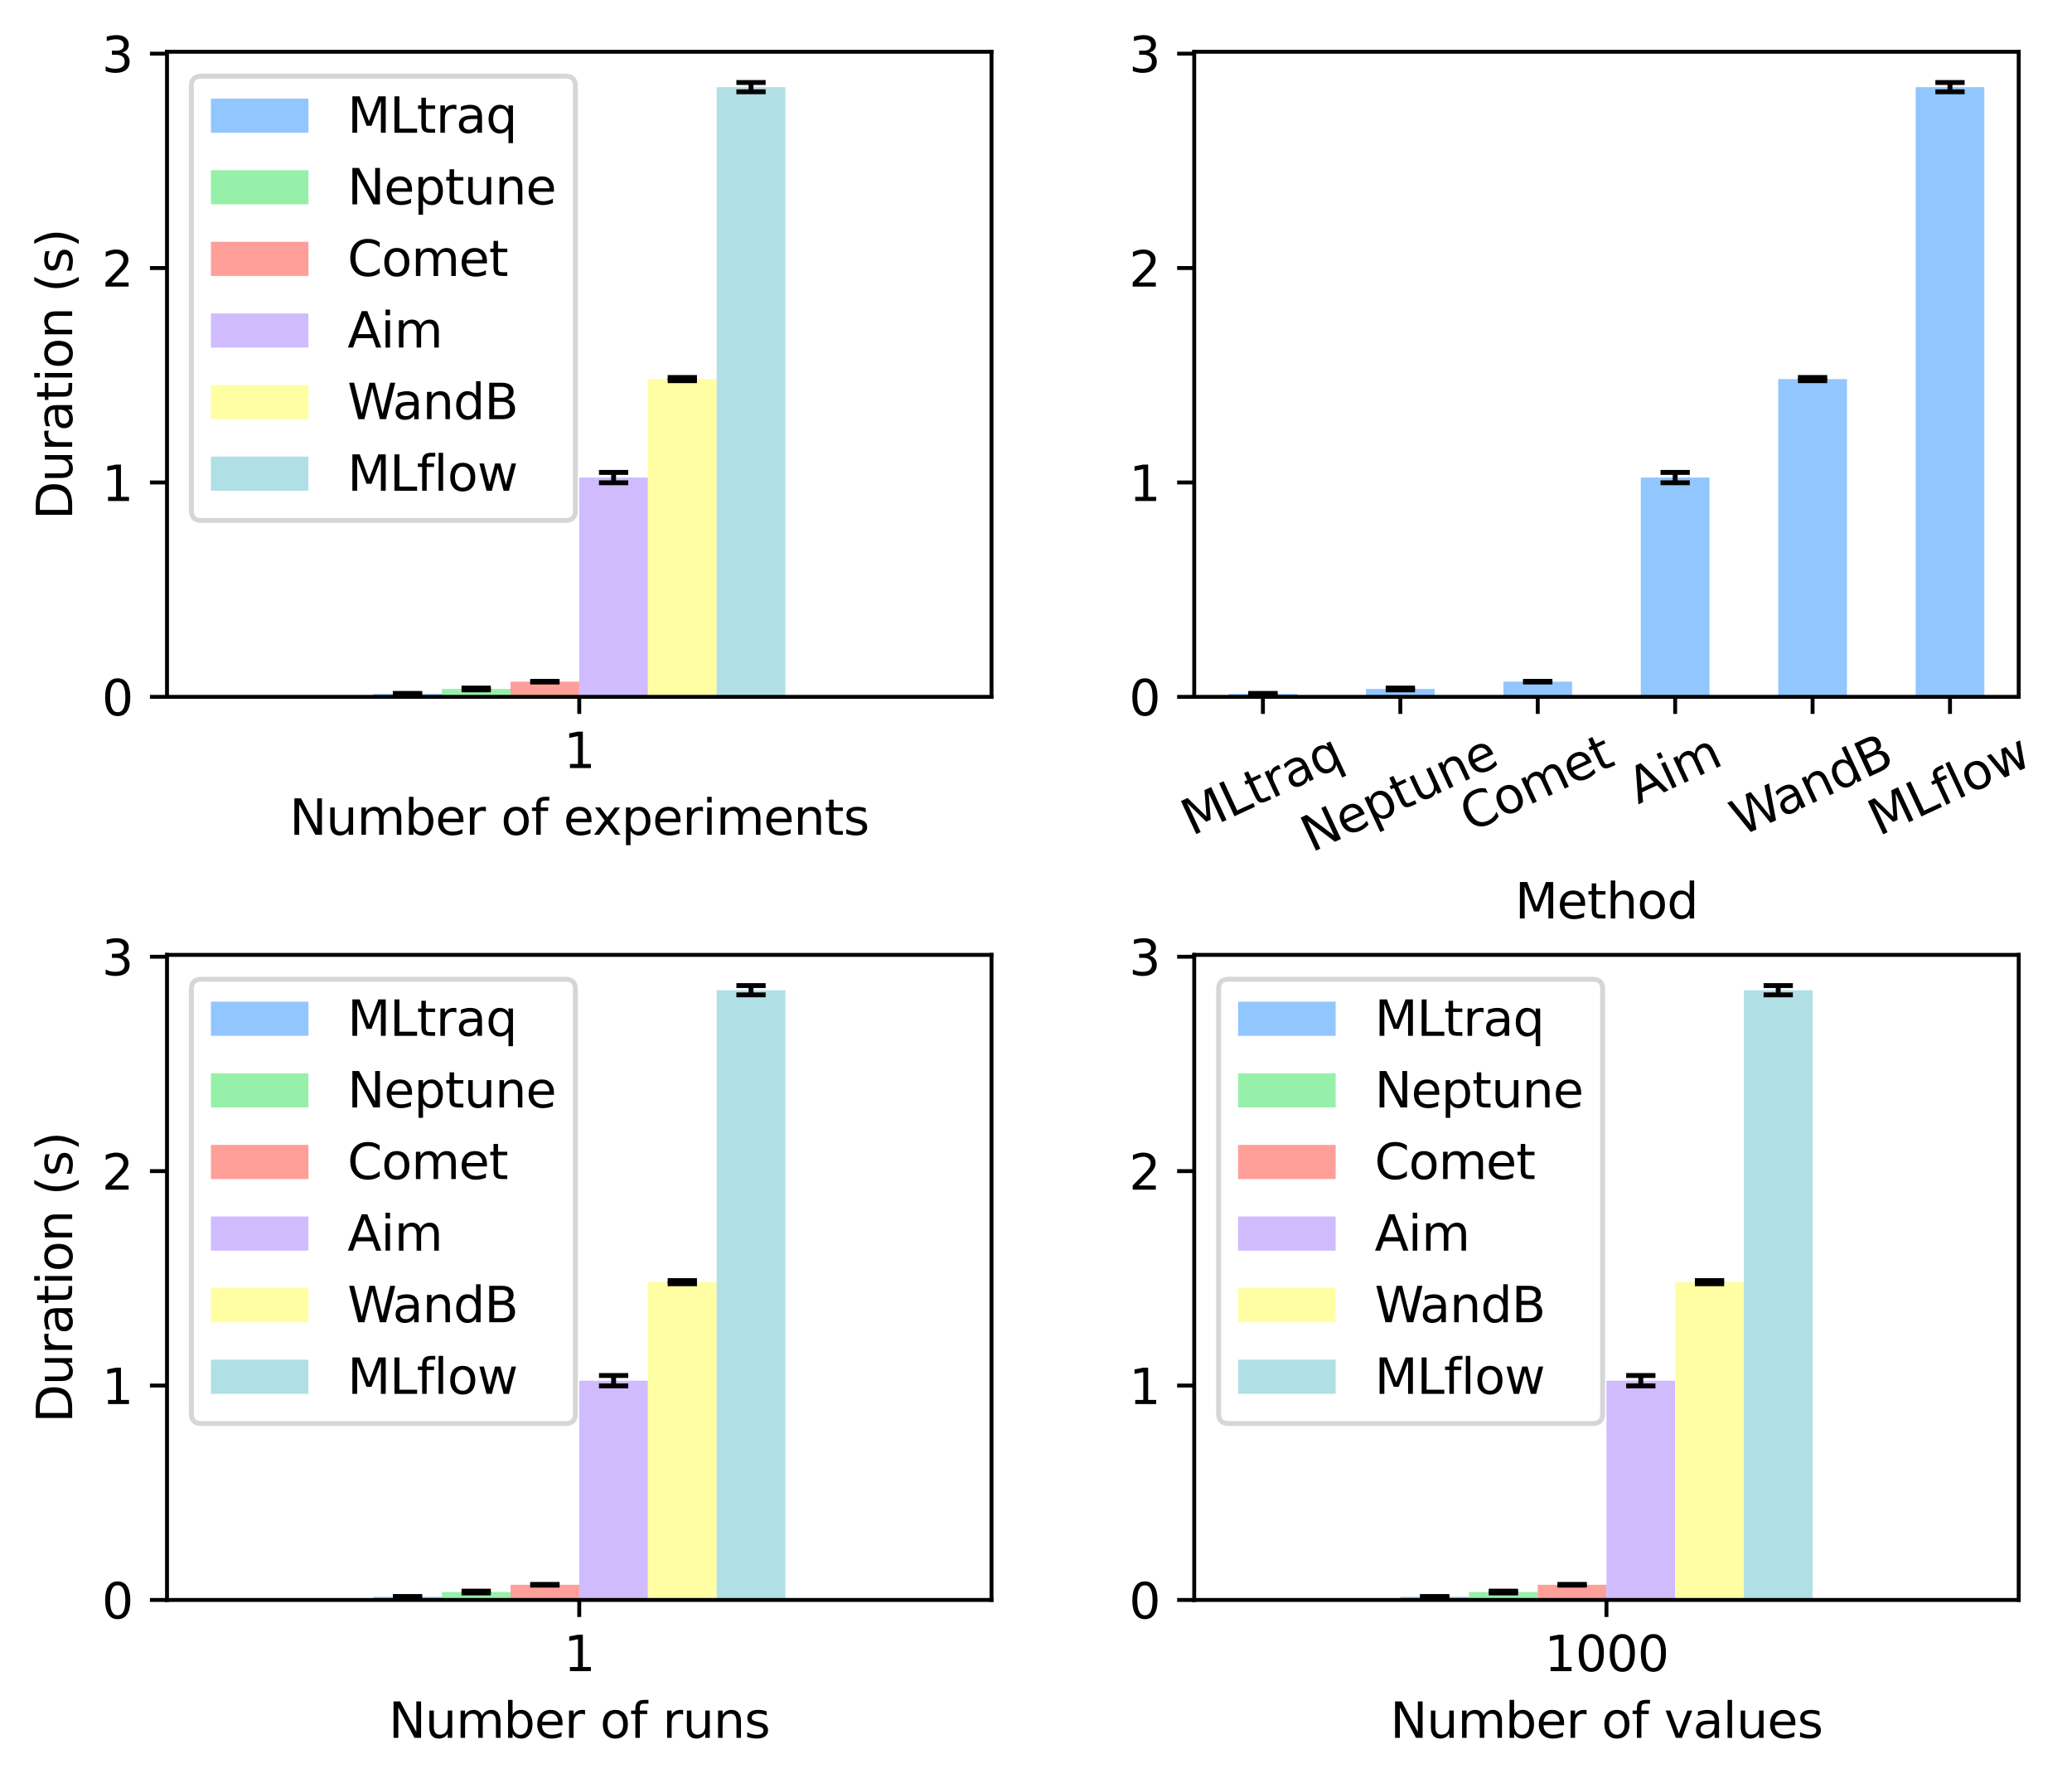 <?xml version="1.0" encoding="utf-8" standalone="no"?>
<!DOCTYPE svg PUBLIC "-//W3C//DTD SVG 1.1//EN"
  "http://www.w3.org/Graphics/SVG/1.1/DTD/svg11.dtd">
<svg xmlns:xlink="http://www.w3.org/1999/xlink" width="424.807pt" height="365.532pt" viewBox="0 0 424.807 365.532" xmlns="http://www.w3.org/2000/svg" version="1.1">
 <defs>
  <style type="text/css">*{stroke-linejoin: round; stroke-linecap: butt}</style>
 </defs>
 <g id="figure_1">
  <g id="patch_1">
   <path d="M 0 365.532 
L 424.807 365.532 
L 424.807 0 
L 0 0 
z
" style="fill: #ffffff"/>
  </g>
  <g id="axes_1">
   <g id="patch_2">
    <path d="M 34.241 142.849 
L 203.281 142.849 
L 203.281 10.616 
L 34.241 10.616 
z
" style="fill: #ffffff"/>
   </g>
   <g id="patch_3">
    <path d="M 76.501 142.849 
L 90.587 142.849 
L 90.587 142.221 
L 76.501 142.221 
z
" clip-path="url(#pbe4d897e23)" style="fill: #92c6ff"/>
   </g>
   <g id="patch_4">
    <path d="M 90.587 142.849 
L 104.674 142.849 
L 104.674 141.232 
L 90.587 141.232 
z
" clip-path="url(#pbe4d897e23)" style="fill: #97f0aa"/>
   </g>
   <g id="patch_5">
    <path d="M 104.674 142.849 
L 118.761 142.849 
L 118.761 139.738 
L 104.674 139.738 
z
" clip-path="url(#pbe4d897e23)" style="fill: #ff9f9a"/>
   </g>
   <g id="patch_6">
    <path d="M 118.761 142.849 
L 132.847 142.849 
L 132.847 97.903 
L 118.761 97.903 
z
" clip-path="url(#pbe4d897e23)" style="fill: #d0bbff"/>
   </g>
   <g id="patch_7">
    <path d="M 132.847 142.849 
L 146.934 142.849 
L 146.934 77.708 
L 132.847 77.708 
z
" clip-path="url(#pbe4d897e23)" style="fill: #fffea3"/>
   </g>
   <g id="patch_8">
    <path d="M 146.934 142.849 
L 161.021 142.849 
L 161.021 17.862 
L 146.934 17.862 
z
" clip-path="url(#pbe4d897e23)" style="fill: #b0e0e6"/>
   </g>
   <g id="matplotlib.axis_1">
    <g id="xtick_1">
     <g id="line2d_1">
      <defs>
       <path id="meecb984142" d="M 0 0 
L 0 3.5 
" style="stroke: #000000; stroke-width: 0.8"/>
      </defs>
      <g>
       <use xlink:href="#meecb984142" x="118.761" y="142.849" style="stroke: #000000; stroke-width: 0.8"/>
      </g>
     </g>
     <g id="text_1">
      <!-- 1 -->
      <g transform="translate(115.579 157.447) scale(0.1 -0.1)">
       <defs>
        <path id="DejaVuSans-31" d="M 794 531 
L 1825 531 
L 1825 4091 
L 703 3866 
L 703 4441 
L 1819 4666 
L 2450 4666 
L 2450 531 
L 3481 531 
L 3481 0 
L 794 0 
L 794 531 
z
" transform="scale(0.016)"/>
       </defs>
       <use xlink:href="#DejaVuSans-31"/>
      </g>
     </g>
    </g>
    <g id="text_2">
     <!-- Number of experiments -->
     <g transform="translate(59.353 171.125) scale(0.1 -0.1)">
      <defs>
       <path id="DejaVuSans-4e" d="M 628 4666 
L 1478 4666 
L 3547 763 
L 3547 4666 
L 4159 4666 
L 4159 0 
L 3309 0 
L 1241 3903 
L 1241 0 
L 628 0 
L 628 4666 
z
" transform="scale(0.016)"/>
       <path id="DejaVuSans-75" d="M 544 1381 
L 544 3500 
L 1119 3500 
L 1119 1403 
Q 1119 906 1312 657 
Q 1506 409 1894 409 
Q 2359 409 2629 706 
Q 2900 1003 2900 1516 
L 2900 3500 
L 3475 3500 
L 3475 0 
L 2900 0 
L 2900 538 
Q 2691 219 2414 64 
Q 2138 -91 1772 -91 
Q 1169 -91 856 284 
Q 544 659 544 1381 
z
M 1991 3584 
L 1991 3584 
z
" transform="scale(0.016)"/>
       <path id="DejaVuSans-6d" d="M 3328 2828 
Q 3544 3216 3844 3400 
Q 4144 3584 4550 3584 
Q 5097 3584 5394 3201 
Q 5691 2819 5691 2113 
L 5691 0 
L 5113 0 
L 5113 2094 
Q 5113 2597 4934 2840 
Q 4756 3084 4391 3084 
Q 3944 3084 3684 2787 
Q 3425 2491 3425 1978 
L 3425 0 
L 2847 0 
L 2847 2094 
Q 2847 2600 2669 2842 
Q 2491 3084 2119 3084 
Q 1678 3084 1418 2786 
Q 1159 2488 1159 1978 
L 1159 0 
L 581 0 
L 581 3500 
L 1159 3500 
L 1159 2956 
Q 1356 3278 1631 3431 
Q 1906 3584 2284 3584 
Q 2666 3584 2933 3390 
Q 3200 3197 3328 2828 
z
" transform="scale(0.016)"/>
       <path id="DejaVuSans-62" d="M 3116 1747 
Q 3116 2381 2855 2742 
Q 2594 3103 2138 3103 
Q 1681 3103 1420 2742 
Q 1159 2381 1159 1747 
Q 1159 1113 1420 752 
Q 1681 391 2138 391 
Q 2594 391 2855 752 
Q 3116 1113 3116 1747 
z
M 1159 2969 
Q 1341 3281 1617 3432 
Q 1894 3584 2278 3584 
Q 2916 3584 3314 3078 
Q 3713 2572 3713 1747 
Q 3713 922 3314 415 
Q 2916 -91 2278 -91 
Q 1894 -91 1617 61 
Q 1341 213 1159 525 
L 1159 0 
L 581 0 
L 581 4863 
L 1159 4863 
L 1159 2969 
z
" transform="scale(0.016)"/>
       <path id="DejaVuSans-65" d="M 3597 1894 
L 3597 1613 
L 953 1613 
Q 991 1019 1311 708 
Q 1631 397 2203 397 
Q 2534 397 2845 478 
Q 3156 559 3463 722 
L 3463 178 
Q 3153 47 2828 -22 
Q 2503 -91 2169 -91 
Q 1331 -91 842 396 
Q 353 884 353 1716 
Q 353 2575 817 3079 
Q 1281 3584 2069 3584 
Q 2775 3584 3186 3129 
Q 3597 2675 3597 1894 
z
M 3022 2063 
Q 3016 2534 2758 2815 
Q 2500 3097 2075 3097 
Q 1594 3097 1305 2825 
Q 1016 2553 972 2059 
L 3022 2063 
z
" transform="scale(0.016)"/>
       <path id="DejaVuSans-72" d="M 2631 2963 
Q 2534 3019 2420 3045 
Q 2306 3072 2169 3072 
Q 1681 3072 1420 2755 
Q 1159 2438 1159 1844 
L 1159 0 
L 581 0 
L 581 3500 
L 1159 3500 
L 1159 2956 
Q 1341 3275 1631 3429 
Q 1922 3584 2338 3584 
Q 2397 3584 2469 3576 
Q 2541 3569 2628 3553 
L 2631 2963 
z
" transform="scale(0.016)"/>
       <path id="DejaVuSans-20" transform="scale(0.016)"/>
       <path id="DejaVuSans-6f" d="M 1959 3097 
Q 1497 3097 1228 2736 
Q 959 2375 959 1747 
Q 959 1119 1226 758 
Q 1494 397 1959 397 
Q 2419 397 2687 759 
Q 2956 1122 2956 1747 
Q 2956 2369 2687 2733 
Q 2419 3097 1959 3097 
z
M 1959 3584 
Q 2709 3584 3137 3096 
Q 3566 2609 3566 1747 
Q 3566 888 3137 398 
Q 2709 -91 1959 -91 
Q 1206 -91 779 398 
Q 353 888 353 1747 
Q 353 2609 779 3096 
Q 1206 3584 1959 3584 
z
" transform="scale(0.016)"/>
       <path id="DejaVuSans-66" d="M 2375 4863 
L 2375 4384 
L 1825 4384 
Q 1516 4384 1395 4259 
Q 1275 4134 1275 3809 
L 1275 3500 
L 2222 3500 
L 2222 3053 
L 1275 3053 
L 1275 0 
L 697 0 
L 697 3053 
L 147 3053 
L 147 3500 
L 697 3500 
L 697 3744 
Q 697 4328 969 4595 
Q 1241 4863 1831 4863 
L 2375 4863 
z
" transform="scale(0.016)"/>
       <path id="DejaVuSans-78" d="M 3513 3500 
L 2247 1797 
L 3578 0 
L 2900 0 
L 1881 1375 
L 863 0 
L 184 0 
L 1544 1831 
L 300 3500 
L 978 3500 
L 1906 2253 
L 2834 3500 
L 3513 3500 
z
" transform="scale(0.016)"/>
       <path id="DejaVuSans-70" d="M 1159 525 
L 1159 -1331 
L 581 -1331 
L 581 3500 
L 1159 3500 
L 1159 2969 
Q 1341 3281 1617 3432 
Q 1894 3584 2278 3584 
Q 2916 3584 3314 3078 
Q 3713 2572 3713 1747 
Q 3713 922 3314 415 
Q 2916 -91 2278 -91 
Q 1894 -91 1617 61 
Q 1341 213 1159 525 
z
M 3116 1747 
Q 3116 2381 2855 2742 
Q 2594 3103 2138 3103 
Q 1681 3103 1420 2742 
Q 1159 2381 1159 1747 
Q 1159 1113 1420 752 
Q 1681 391 2138 391 
Q 2594 391 2855 752 
Q 3116 1113 3116 1747 
z
" transform="scale(0.016)"/>
       <path id="DejaVuSans-69" d="M 603 3500 
L 1178 3500 
L 1178 0 
L 603 0 
L 603 3500 
z
M 603 4863 
L 1178 4863 
L 1178 4134 
L 603 4134 
L 603 4863 
z
" transform="scale(0.016)"/>
       <path id="DejaVuSans-6e" d="M 3513 2113 
L 3513 0 
L 2938 0 
L 2938 2094 
Q 2938 2591 2744 2837 
Q 2550 3084 2163 3084 
Q 1697 3084 1428 2787 
Q 1159 2491 1159 1978 
L 1159 0 
L 581 0 
L 581 3500 
L 1159 3500 
L 1159 2956 
Q 1366 3272 1645 3428 
Q 1925 3584 2291 3584 
Q 2894 3584 3203 3211 
Q 3513 2838 3513 2113 
z
" transform="scale(0.016)"/>
       <path id="DejaVuSans-74" d="M 1172 4494 
L 1172 3500 
L 2356 3500 
L 2356 3053 
L 1172 3053 
L 1172 1153 
Q 1172 725 1289 603 
Q 1406 481 1766 481 
L 2356 481 
L 2356 0 
L 1766 0 
Q 1100 0 847 248 
Q 594 497 594 1153 
L 594 3053 
L 172 3053 
L 172 3500 
L 594 3500 
L 594 4494 
L 1172 4494 
z
" transform="scale(0.016)"/>
       <path id="DejaVuSans-73" d="M 2834 3397 
L 2834 2853 
Q 2591 2978 2328 3040 
Q 2066 3103 1784 3103 
Q 1356 3103 1142 2972 
Q 928 2841 928 2578 
Q 928 2378 1081 2264 
Q 1234 2150 1697 2047 
L 1894 2003 
Q 2506 1872 2764 1633 
Q 3022 1394 3022 966 
Q 3022 478 2636 193 
Q 2250 -91 1575 -91 
Q 1294 -91 989 -36 
Q 684 19 347 128 
L 347 722 
Q 666 556 975 473 
Q 1284 391 1588 391 
Q 1994 391 2212 530 
Q 2431 669 2431 922 
Q 2431 1156 2273 1281 
Q 2116 1406 1581 1522 
L 1381 1569 
Q 847 1681 609 1914 
Q 372 2147 372 2553 
Q 372 3047 722 3315 
Q 1072 3584 1716 3584 
Q 2034 3584 2315 3537 
Q 2597 3491 2834 3397 
z
" transform="scale(0.016)"/>
      </defs>
      <use xlink:href="#DejaVuSans-4e"/>
      <use xlink:href="#DejaVuSans-75" x="74.805"/>
      <use xlink:href="#DejaVuSans-6d" x="138.184"/>
      <use xlink:href="#DejaVuSans-62" x="235.596"/>
      <use xlink:href="#DejaVuSans-65" x="299.072"/>
      <use xlink:href="#DejaVuSans-72" x="360.596"/>
      <use xlink:href="#DejaVuSans-20" x="401.709"/>
      <use xlink:href="#DejaVuSans-6f" x="433.496"/>
      <use xlink:href="#DejaVuSans-66" x="494.678"/>
      <use xlink:href="#DejaVuSans-20" x="529.883"/>
      <use xlink:href="#DejaVuSans-65" x="561.67"/>
      <use xlink:href="#DejaVuSans-78" x="621.443"/>
      <use xlink:href="#DejaVuSans-70" x="680.623"/>
      <use xlink:href="#DejaVuSans-65" x="744.1"/>
      <use xlink:href="#DejaVuSans-72" x="805.623"/>
      <use xlink:href="#DejaVuSans-69" x="846.736"/>
      <use xlink:href="#DejaVuSans-6d" x="874.52"/>
      <use xlink:href="#DejaVuSans-65" x="971.932"/>
      <use xlink:href="#DejaVuSans-6e" x="1033.455"/>
      <use xlink:href="#DejaVuSans-74" x="1096.834"/>
      <use xlink:href="#DejaVuSans-73" x="1136.043"/>
     </g>
    </g>
   </g>
   <g id="matplotlib.axis_2">
    <g id="ytick_1">
     <g id="line2d_2">
      <defs>
       <path id="mdfefdf0549" d="M 0 0 
L -3.5 0 
" style="stroke: #000000; stroke-width: 0.8"/>
      </defs>
      <g>
       <use xlink:href="#mdfefdf0549" x="34.241" y="142.849" style="stroke: #000000; stroke-width: 0.8"/>
      </g>
     </g>
     <g id="text_3">
      <!-- 0 -->
      <g transform="translate(20.878 146.648) scale(0.1 -0.1)">
       <defs>
        <path id="DejaVuSans-30" d="M 2034 4250 
Q 1547 4250 1301 3770 
Q 1056 3291 1056 2328 
Q 1056 1369 1301 889 
Q 1547 409 2034 409 
Q 2525 409 2770 889 
Q 3016 1369 3016 2328 
Q 3016 3291 2770 3770 
Q 2525 4250 2034 4250 
z
M 2034 4750 
Q 2819 4750 3233 4129 
Q 3647 3509 3647 2328 
Q 3647 1150 3233 529 
Q 2819 -91 2034 -91 
Q 1250 -91 836 529 
Q 422 1150 422 2328 
Q 422 3509 836 4129 
Q 1250 4750 2034 4750 
z
" transform="scale(0.016)"/>
       </defs>
       <use xlink:href="#DejaVuSans-30"/>
      </g>
     </g>
    </g>
    <g id="ytick_2">
     <g id="line2d_3">
      <g>
       <use xlink:href="#mdfefdf0549" x="34.241" y="98.899" style="stroke: #000000; stroke-width: 0.8"/>
      </g>
     </g>
     <g id="text_4">
      <!-- 1 -->
      <g transform="translate(20.878 102.698) scale(0.1 -0.1)">
       <use xlink:href="#DejaVuSans-31"/>
      </g>
     </g>
    </g>
    <g id="ytick_3">
     <g id="line2d_4">
      <g>
       <use xlink:href="#mdfefdf0549" x="34.241" y="54.949" style="stroke: #000000; stroke-width: 0.8"/>
      </g>
     </g>
     <g id="text_5">
      <!-- 2 -->
      <g transform="translate(20.878 58.748) scale(0.1 -0.1)">
       <defs>
        <path id="DejaVuSans-32" d="M 1228 531 
L 3431 531 
L 3431 0 
L 469 0 
L 469 531 
Q 828 903 1448 1529 
Q 2069 2156 2228 2338 
Q 2531 2678 2651 2914 
Q 2772 3150 2772 3378 
Q 2772 3750 2511 3984 
Q 2250 4219 1831 4219 
Q 1534 4219 1204 4116 
Q 875 4013 500 3803 
L 500 4441 
Q 881 4594 1212 4672 
Q 1544 4750 1819 4750 
Q 2544 4750 2975 4387 
Q 3406 4025 3406 3419 
Q 3406 3131 3298 2873 
Q 3191 2616 2906 2266 
Q 2828 2175 2409 1742 
Q 1991 1309 1228 531 
z
" transform="scale(0.016)"/>
       </defs>
       <use xlink:href="#DejaVuSans-32"/>
      </g>
     </g>
    </g>
    <g id="ytick_4">
     <g id="line2d_5">
      <g>
       <use xlink:href="#mdfefdf0549" x="34.241" y="10.999" style="stroke: #000000; stroke-width: 0.8"/>
      </g>
     </g>
     <g id="text_6">
      <!-- 3 -->
      <g transform="translate(20.878 14.798) scale(0.1 -0.1)">
       <defs>
        <path id="DejaVuSans-33" d="M 2597 2516 
Q 3050 2419 3304 2112 
Q 3559 1806 3559 1356 
Q 3559 666 3084 287 
Q 2609 -91 1734 -91 
Q 1441 -91 1130 -33 
Q 819 25 488 141 
L 488 750 
Q 750 597 1062 519 
Q 1375 441 1716 441 
Q 2309 441 2620 675 
Q 2931 909 2931 1356 
Q 2931 1769 2642 2001 
Q 2353 2234 1838 2234 
L 1294 2234 
L 1294 2753 
L 1863 2753 
Q 2328 2753 2575 2939 
Q 2822 3125 2822 3475 
Q 2822 3834 2567 4026 
Q 2313 4219 1838 4219 
Q 1578 4219 1281 4162 
Q 984 4106 628 3988 
L 628 4550 
Q 988 4650 1302 4700 
Q 1616 4750 1894 4750 
Q 2613 4750 3031 4423 
Q 3450 4097 3450 3541 
Q 3450 3153 3228 2886 
Q 3006 2619 2597 2516 
z
" transform="scale(0.016)"/>
       </defs>
       <use xlink:href="#DejaVuSans-33"/>
      </g>
     </g>
    </g>
    <g id="text_7">
     <!-- Duration (s) -->
     <g transform="translate(14.798 106.543) rotate(-90) scale(0.1 -0.1)">
      <defs>
       <path id="DejaVuSans-44" d="M 1259 4147 
L 1259 519 
L 2022 519 
Q 2988 519 3436 956 
Q 3884 1394 3884 2338 
Q 3884 3275 3436 3711 
Q 2988 4147 2022 4147 
L 1259 4147 
z
M 628 4666 
L 1925 4666 
Q 3281 4666 3915 4102 
Q 4550 3538 4550 2338 
Q 4550 1131 3912 565 
Q 3275 0 1925 0 
L 628 0 
L 628 4666 
z
" transform="scale(0.016)"/>
       <path id="DejaVuSans-61" d="M 2194 1759 
Q 1497 1759 1228 1600 
Q 959 1441 959 1056 
Q 959 750 1161 570 
Q 1363 391 1709 391 
Q 2188 391 2477 730 
Q 2766 1069 2766 1631 
L 2766 1759 
L 2194 1759 
z
M 3341 1997 
L 3341 0 
L 2766 0 
L 2766 531 
Q 2569 213 2275 61 
Q 1981 -91 1556 -91 
Q 1019 -91 701 211 
Q 384 513 384 1019 
Q 384 1609 779 1909 
Q 1175 2209 1959 2209 
L 2766 2209 
L 2766 2266 
Q 2766 2663 2505 2880 
Q 2244 3097 1772 3097 
Q 1472 3097 1187 3025 
Q 903 2953 641 2809 
L 641 3341 
Q 956 3463 1253 3523 
Q 1550 3584 1831 3584 
Q 2591 3584 2966 3190 
Q 3341 2797 3341 1997 
z
" transform="scale(0.016)"/>
       <path id="DejaVuSans-28" d="M 1984 4856 
Q 1566 4138 1362 3434 
Q 1159 2731 1159 2009 
Q 1159 1288 1364 580 
Q 1569 -128 1984 -844 
L 1484 -844 
Q 1016 -109 783 600 
Q 550 1309 550 2009 
Q 550 2706 781 3412 
Q 1013 4119 1484 4856 
L 1984 4856 
z
" transform="scale(0.016)"/>
       <path id="DejaVuSans-29" d="M 513 4856 
L 1013 4856 
Q 1481 4119 1714 3412 
Q 1947 2706 1947 2009 
Q 1947 1309 1714 600 
Q 1481 -109 1013 -844 
L 513 -844 
Q 928 -128 1133 580 
Q 1338 1288 1338 2009 
Q 1338 2731 1133 3434 
Q 928 4138 513 4856 
z
" transform="scale(0.016)"/>
      </defs>
      <use xlink:href="#DejaVuSans-44"/>
      <use xlink:href="#DejaVuSans-75" x="77.002"/>
      <use xlink:href="#DejaVuSans-72" x="140.381"/>
      <use xlink:href="#DejaVuSans-61" x="181.494"/>
      <use xlink:href="#DejaVuSans-74" x="242.773"/>
      <use xlink:href="#DejaVuSans-69" x="281.982"/>
      <use xlink:href="#DejaVuSans-6f" x="309.766"/>
      <use xlink:href="#DejaVuSans-6e" x="370.947"/>
      <use xlink:href="#DejaVuSans-20" x="434.326"/>
      <use xlink:href="#DejaVuSans-28" x="466.113"/>
      <use xlink:href="#DejaVuSans-73" x="505.127"/>
      <use xlink:href="#DejaVuSans-29" x="557.227"/>
     </g>
    </g>
   </g>
   <g id="LineCollection_1">
    <path d="M 83.544 142.296 
L 83.544 142.146 
" clip-path="url(#pbe4d897e23)" style="fill: none; stroke: #000000"/>
   </g>
   <g id="line2d_6">
    <defs>
     <path id="maa3508b3a4" d="M 3 0 
L -3 -0 
" style="stroke: #000000"/>
    </defs>
    <g clip-path="url(#pbe4d897e23)">
     <use xlink:href="#maa3508b3a4" x="83.544" y="142.296" style="stroke: #000000"/>
    </g>
   </g>
   <g id="line2d_7">
    <g clip-path="url(#pbe4d897e23)">
     <use xlink:href="#maa3508b3a4" x="83.544" y="142.146" style="stroke: #000000"/>
    </g>
   </g>
   <g id="LineCollection_2">
    <path d="M 97.631 141.421 
L 97.631 141.044 
" clip-path="url(#pbe4d897e23)" style="fill: none; stroke: #000000"/>
   </g>
   <g id="line2d_8">
    <g clip-path="url(#pbe4d897e23)">
     <use xlink:href="#maa3508b3a4" x="97.631" y="141.421" style="stroke: #000000"/>
    </g>
   </g>
   <g id="line2d_9">
    <g clip-path="url(#pbe4d897e23)">
     <use xlink:href="#maa3508b3a4" x="97.631" y="141.044" style="stroke: #000000"/>
    </g>
   </g>
   <g id="LineCollection_3">
    <path d="M 111.717 139.815 
L 111.717 139.661 
" clip-path="url(#pbe4d897e23)" style="fill: none; stroke: #000000"/>
   </g>
   <g id="line2d_10">
    <g clip-path="url(#pbe4d897e23)">
     <use xlink:href="#maa3508b3a4" x="111.717" y="139.815" style="stroke: #000000"/>
    </g>
   </g>
   <g id="line2d_11">
    <g clip-path="url(#pbe4d897e23)">
     <use xlink:href="#maa3508b3a4" x="111.717" y="139.661" style="stroke: #000000"/>
    </g>
   </g>
   <g id="LineCollection_4">
    <path d="M 125.804 98.967 
L 125.804 96.84 
" clip-path="url(#pbe4d897e23)" style="fill: none; stroke: #000000"/>
   </g>
   <g id="line2d_12">
    <g clip-path="url(#pbe4d897e23)">
     <use xlink:href="#maa3508b3a4" x="125.804" y="98.967" style="stroke: #000000"/>
    </g>
   </g>
   <g id="line2d_13">
    <g clip-path="url(#pbe4d897e23)">
     <use xlink:href="#maa3508b3a4" x="125.804" y="96.84" style="stroke: #000000"/>
    </g>
   </g>
   <g id="LineCollection_5">
    <path d="M 139.891 78.036 
L 139.891 77.38 
" clip-path="url(#pbe4d897e23)" style="fill: none; stroke: #000000"/>
   </g>
   <g id="line2d_14">
    <g clip-path="url(#pbe4d897e23)">
     <use xlink:href="#maa3508b3a4" x="139.891" y="78.036" style="stroke: #000000"/>
    </g>
   </g>
   <g id="line2d_15">
    <g clip-path="url(#pbe4d897e23)">
     <use xlink:href="#maa3508b3a4" x="139.891" y="77.38" style="stroke: #000000"/>
    </g>
   </g>
   <g id="LineCollection_6">
    <path d="M 153.977 18.812 
L 153.977 16.912 
" clip-path="url(#pbe4d897e23)" style="fill: none; stroke: #000000"/>
   </g>
   <g id="line2d_16">
    <g clip-path="url(#pbe4d897e23)">
     <use xlink:href="#maa3508b3a4" x="153.977" y="18.812" style="stroke: #000000"/>
    </g>
   </g>
   <g id="line2d_17">
    <g clip-path="url(#pbe4d897e23)">
     <use xlink:href="#maa3508b3a4" x="153.977" y="16.912" style="stroke: #000000"/>
    </g>
   </g>
   <g id="patch_9">
    <path d="M 34.241 142.849 
L 34.241 10.616 
" style="fill: none; stroke: #000000; stroke-width: 0.8; stroke-linejoin: miter; stroke-linecap: square"/>
   </g>
   <g id="patch_10">
    <path d="M 203.281 142.849 
L 203.281 10.616 
" style="fill: none; stroke: #000000; stroke-width: 0.8; stroke-linejoin: miter; stroke-linecap: square"/>
   </g>
   <g id="patch_11">
    <path d="M 34.241 142.849 
L 203.281 142.849 
" style="fill: none; stroke: #000000; stroke-width: 0.8; stroke-linejoin: miter; stroke-linecap: square"/>
   </g>
   <g id="patch_12">
    <path d="M 34.241 10.616 
L 203.281 10.616 
" style="fill: none; stroke: #000000; stroke-width: 0.8; stroke-linejoin: miter; stroke-linecap: square"/>
   </g>
   <g id="legend_1">
    <g id="patch_13">
     <path d="M 41.241 106.684 
L 115.972 106.684 
Q 117.972 106.684 117.972 104.684 
L 117.972 17.616 
Q 117.972 15.616 115.972 15.616 
L 41.241 15.616 
Q 39.241 15.616 39.241 17.616 
L 39.241 104.684 
Q 39.241 106.684 41.241 106.684 
z
" style="fill: #ffffff; opacity: 0.8; stroke: #cccccc; stroke-linejoin: miter"/>
    </g>
    <g id="patch_14">
     <path d="M 43.241 27.214 
L 63.241 27.214 
L 63.241 20.214 
L 43.241 20.214 
z
" style="fill: #92c6ff"/>
    </g>
    <g id="text_8">
     <!-- MLtraq -->
     <g transform="translate(71.241 27.214) scale(0.1 -0.1)">
      <defs>
       <path id="DejaVuSans-4d" d="M 628 4666 
L 1569 4666 
L 2759 1491 
L 3956 4666 
L 4897 4666 
L 4897 0 
L 4281 0 
L 4281 4097 
L 3078 897 
L 2444 897 
L 1241 4097 
L 1241 0 
L 628 0 
L 628 4666 
z
" transform="scale(0.016)"/>
       <path id="DejaVuSans-4c" d="M 628 4666 
L 1259 4666 
L 1259 531 
L 3531 531 
L 3531 0 
L 628 0 
L 628 4666 
z
" transform="scale(0.016)"/>
       <path id="DejaVuSans-71" d="M 947 1747 
Q 947 1113 1208 752 
Q 1469 391 1925 391 
Q 2381 391 2643 752 
Q 2906 1113 2906 1747 
Q 2906 2381 2643 2742 
Q 2381 3103 1925 3103 
Q 1469 3103 1208 2742 
Q 947 2381 947 1747 
z
M 2906 525 
Q 2725 213 2448 61 
Q 2172 -91 1784 -91 
Q 1150 -91 751 415 
Q 353 922 353 1747 
Q 353 2572 751 3078 
Q 1150 3584 1784 3584 
Q 2172 3584 2448 3432 
Q 2725 3281 2906 2969 
L 2906 3500 
L 3481 3500 
L 3481 -1331 
L 2906 -1331 
L 2906 525 
z
" transform="scale(0.016)"/>
      </defs>
      <use xlink:href="#DejaVuSans-4d"/>
      <use xlink:href="#DejaVuSans-4c" x="86.279"/>
      <use xlink:href="#DejaVuSans-74" x="141.992"/>
      <use xlink:href="#DejaVuSans-72" x="181.201"/>
      <use xlink:href="#DejaVuSans-61" x="222.314"/>
      <use xlink:href="#DejaVuSans-71" x="283.594"/>
     </g>
    </g>
    <g id="patch_15">
     <path d="M 43.241 41.892 
L 63.241 41.892 
L 63.241 34.892 
L 43.241 34.892 
z
" style="fill: #97f0aa"/>
    </g>
    <g id="text_9">
     <!-- Neptune -->
     <g transform="translate(71.241 41.892) scale(0.1 -0.1)">
      <use xlink:href="#DejaVuSans-4e"/>
      <use xlink:href="#DejaVuSans-65" x="74.805"/>
      <use xlink:href="#DejaVuSans-70" x="136.328"/>
      <use xlink:href="#DejaVuSans-74" x="199.805"/>
      <use xlink:href="#DejaVuSans-75" x="239.014"/>
      <use xlink:href="#DejaVuSans-6e" x="302.393"/>
      <use xlink:href="#DejaVuSans-65" x="365.771"/>
     </g>
    </g>
    <g id="patch_16">
     <path d="M 43.241 56.57 
L 63.241 56.57 
L 63.241 49.57 
L 43.241 49.57 
z
" style="fill: #ff9f9a"/>
    </g>
    <g id="text_10">
     <!-- Comet -->
     <g transform="translate(71.241 56.57) scale(0.1 -0.1)">
      <defs>
       <path id="DejaVuSans-43" d="M 4122 4306 
L 4122 3641 
Q 3803 3938 3442 4084 
Q 3081 4231 2675 4231 
Q 1875 4231 1450 3742 
Q 1025 3253 1025 2328 
Q 1025 1406 1450 917 
Q 1875 428 2675 428 
Q 3081 428 3442 575 
Q 3803 722 4122 1019 
L 4122 359 
Q 3791 134 3420 21 
Q 3050 -91 2638 -91 
Q 1578 -91 968 557 
Q 359 1206 359 2328 
Q 359 3453 968 4101 
Q 1578 4750 2638 4750 
Q 3056 4750 3426 4639 
Q 3797 4528 4122 4306 
z
" transform="scale(0.016)"/>
      </defs>
      <use xlink:href="#DejaVuSans-43"/>
      <use xlink:href="#DejaVuSans-6f" x="69.824"/>
      <use xlink:href="#DejaVuSans-6d" x="131.006"/>
      <use xlink:href="#DejaVuSans-65" x="228.418"/>
      <use xlink:href="#DejaVuSans-74" x="289.941"/>
     </g>
    </g>
    <g id="patch_17">
     <path d="M 43.241 71.248 
L 63.241 71.248 
L 63.241 64.248 
L 43.241 64.248 
z
" style="fill: #d0bbff"/>
    </g>
    <g id="text_11">
     <!-- Aim -->
     <g transform="translate(71.241 71.248) scale(0.1 -0.1)">
      <defs>
       <path id="DejaVuSans-41" d="M 2188 4044 
L 1331 1722 
L 3047 1722 
L 2188 4044 
z
M 1831 4666 
L 2547 4666 
L 4325 0 
L 3669 0 
L 3244 1197 
L 1141 1197 
L 716 0 
L 50 0 
L 1831 4666 
z
" transform="scale(0.016)"/>
      </defs>
      <use xlink:href="#DejaVuSans-41"/>
      <use xlink:href="#DejaVuSans-69" x="68.408"/>
      <use xlink:href="#DejaVuSans-6d" x="96.191"/>
     </g>
    </g>
    <g id="patch_18">
     <path d="M 43.241 85.926 
L 63.241 85.926 
L 63.241 78.926 
L 43.241 78.926 
z
" style="fill: #fffea3"/>
    </g>
    <g id="text_12">
     <!-- WandB -->
     <g transform="translate(71.241 85.926) scale(0.1 -0.1)">
      <defs>
       <path id="DejaVuSans-57" d="M 213 4666 
L 850 4666 
L 1831 722 
L 2809 4666 
L 3519 4666 
L 4500 722 
L 5478 4666 
L 6119 4666 
L 4947 0 
L 4153 0 
L 3169 4050 
L 2175 0 
L 1381 0 
L 213 4666 
z
" transform="scale(0.016)"/>
       <path id="DejaVuSans-64" d="M 2906 2969 
L 2906 4863 
L 3481 4863 
L 3481 0 
L 2906 0 
L 2906 525 
Q 2725 213 2448 61 
Q 2172 -91 1784 -91 
Q 1150 -91 751 415 
Q 353 922 353 1747 
Q 353 2572 751 3078 
Q 1150 3584 1784 3584 
Q 2172 3584 2448 3432 
Q 2725 3281 2906 2969 
z
M 947 1747 
Q 947 1113 1208 752 
Q 1469 391 1925 391 
Q 2381 391 2643 752 
Q 2906 1113 2906 1747 
Q 2906 2381 2643 2742 
Q 2381 3103 1925 3103 
Q 1469 3103 1208 2742 
Q 947 2381 947 1747 
z
" transform="scale(0.016)"/>
       <path id="DejaVuSans-42" d="M 1259 2228 
L 1259 519 
L 2272 519 
Q 2781 519 3026 730 
Q 3272 941 3272 1375 
Q 3272 1813 3026 2020 
Q 2781 2228 2272 2228 
L 1259 2228 
z
M 1259 4147 
L 1259 2741 
L 2194 2741 
Q 2656 2741 2882 2914 
Q 3109 3088 3109 3444 
Q 3109 3797 2882 3972 
Q 2656 4147 2194 4147 
L 1259 4147 
z
M 628 4666 
L 2241 4666 
Q 2963 4666 3353 4366 
Q 3744 4066 3744 3513 
Q 3744 3084 3544 2831 
Q 3344 2578 2956 2516 
Q 3422 2416 3680 2098 
Q 3938 1781 3938 1306 
Q 3938 681 3513 340 
Q 3088 0 2303 0 
L 628 0 
L 628 4666 
z
" transform="scale(0.016)"/>
      </defs>
      <use xlink:href="#DejaVuSans-57"/>
      <use xlink:href="#DejaVuSans-61" x="92.502"/>
      <use xlink:href="#DejaVuSans-6e" x="153.781"/>
      <use xlink:href="#DejaVuSans-64" x="217.16"/>
      <use xlink:href="#DejaVuSans-42" x="280.637"/>
     </g>
    </g>
    <g id="patch_19">
     <path d="M 43.241 100.605 
L 63.241 100.605 
L 63.241 93.605 
L 43.241 93.605 
z
" style="fill: #b0e0e6"/>
    </g>
    <g id="text_13">
     <!-- MLflow -->
     <g transform="translate(71.241 100.605) scale(0.1 -0.1)">
      <defs>
       <path id="DejaVuSans-6c" d="M 603 4863 
L 1178 4863 
L 1178 0 
L 603 0 
L 603 4863 
z
" transform="scale(0.016)"/>
       <path id="DejaVuSans-77" d="M 269 3500 
L 844 3500 
L 1563 769 
L 2278 3500 
L 2956 3500 
L 3675 769 
L 4391 3500 
L 4966 3500 
L 4050 0 
L 3372 0 
L 2619 2869 
L 1863 0 
L 1184 0 
L 269 3500 
z
" transform="scale(0.016)"/>
      </defs>
      <use xlink:href="#DejaVuSans-4d"/>
      <use xlink:href="#DejaVuSans-4c" x="86.279"/>
      <use xlink:href="#DejaVuSans-66" x="141.992"/>
      <use xlink:href="#DejaVuSans-6c" x="177.197"/>
      <use xlink:href="#DejaVuSans-6f" x="204.98"/>
      <use xlink:href="#DejaVuSans-77" x="266.162"/>
     </g>
    </g>
   </g>
  </g>
  <g id="axes_2">
   <g id="patch_20">
    <path d="M 244.841 142.849 
L 413.881 142.849 
L 413.881 10.616 
L 244.841 10.616 
z
" style="fill: #ffffff"/>
   </g>
   <g id="patch_21">
    <path d="M 251.884 142.849 
L 265.971 142.849 
L 265.971 142.221 
L 251.884 142.221 
z
" clip-path="url(#p7066f3d39e)" style="fill: #92c6ff"/>
   </g>
   <g id="patch_22">
    <path d="M 280.057 142.849 
L 294.144 142.849 
L 294.144 141.232 
L 280.057 141.232 
z
" clip-path="url(#p7066f3d39e)" style="fill: #92c6ff"/>
   </g>
   <g id="patch_23">
    <path d="M 308.231 142.849 
L 322.317 142.849 
L 322.317 139.738 
L 308.231 139.738 
z
" clip-path="url(#p7066f3d39e)" style="fill: #92c6ff"/>
   </g>
   <g id="patch_24">
    <path d="M 336.404 142.849 
L 350.491 142.849 
L 350.491 97.903 
L 336.404 97.903 
z
" clip-path="url(#p7066f3d39e)" style="fill: #92c6ff"/>
   </g>
   <g id="patch_25">
    <path d="M 364.577 142.849 
L 378.664 142.849 
L 378.664 77.708 
L 364.577 77.708 
z
" clip-path="url(#p7066f3d39e)" style="fill: #92c6ff"/>
   </g>
   <g id="patch_26">
    <path d="M 392.751 142.849 
L 406.837 142.849 
L 406.837 17.862 
L 392.751 17.862 
z
" clip-path="url(#p7066f3d39e)" style="fill: #92c6ff"/>
   </g>
   <g id="matplotlib.axis_3">
    <g id="xtick_2">
     <g id="line2d_18">
      <g>
       <use xlink:href="#meecb984142" x="258.927" y="142.849" style="stroke: #000000; stroke-width: 0.8"/>
      </g>
     </g>
     <g id="text_14">
      <!-- MLtraq -->
      <g transform="translate(244.365 171.404) rotate(-25) scale(0.1 -0.1)">
       <use xlink:href="#DejaVuSans-4d"/>
       <use xlink:href="#DejaVuSans-4c" x="86.279"/>
       <use xlink:href="#DejaVuSans-74" x="141.992"/>
       <use xlink:href="#DejaVuSans-72" x="181.201"/>
       <use xlink:href="#DejaVuSans-61" x="222.314"/>
       <use xlink:href="#DejaVuSans-71" x="283.594"/>
      </g>
     </g>
    </g>
    <g id="xtick_3">
     <g id="line2d_19">
      <g>
       <use xlink:href="#meecb984142" x="287.101" y="142.849" style="stroke: #000000; stroke-width: 0.8"/>
      </g>
     </g>
     <g id="text_15">
      <!-- Neptune -->
      <g transform="translate(268.903 174.794) rotate(-25) scale(0.1 -0.1)">
       <use xlink:href="#DejaVuSans-4e"/>
       <use xlink:href="#DejaVuSans-65" x="74.805"/>
       <use xlink:href="#DejaVuSans-70" x="136.328"/>
       <use xlink:href="#DejaVuSans-74" x="199.805"/>
       <use xlink:href="#DejaVuSans-75" x="239.014"/>
       <use xlink:href="#DejaVuSans-6e" x="302.393"/>
       <use xlink:href="#DejaVuSans-65" x="365.771"/>
      </g>
     </g>
    </g>
    <g id="xtick_4">
     <g id="line2d_20">
      <g>
       <use xlink:href="#meecb984142" x="315.274" y="142.849" style="stroke: #000000; stroke-width: 0.8"/>
      </g>
     </g>
     <g id="text_16">
      <!-- Comet -->
      <g transform="translate(301.524 170.646) rotate(-25) scale(0.1 -0.1)">
       <use xlink:href="#DejaVuSans-43"/>
       <use xlink:href="#DejaVuSans-6f" x="69.824"/>
       <use xlink:href="#DejaVuSans-6d" x="131.006"/>
       <use xlink:href="#DejaVuSans-65" x="228.418"/>
       <use xlink:href="#DejaVuSans-74" x="289.941"/>
      </g>
     </g>
    </g>
    <g id="xtick_5">
     <g id="line2d_21">
      <g>
       <use xlink:href="#meecb984142" x="343.447" y="142.849" style="stroke: #000000; stroke-width: 0.8"/>
      </g>
     </g>
     <g id="text_17">
      <!-- Aim -->
      <g transform="translate(335.841 164.917) rotate(-25) scale(0.1 -0.1)">
       <use xlink:href="#DejaVuSans-41"/>
       <use xlink:href="#DejaVuSans-69" x="68.408"/>
       <use xlink:href="#DejaVuSans-6d" x="96.191"/>
      </g>
     </g>
    </g>
    <g id="xtick_6">
     <g id="line2d_22">
      <g>
       <use xlink:href="#meecb984142" x="371.621" y="142.849" style="stroke: #000000; stroke-width: 0.8"/>
      </g>
     </g>
     <g id="text_18">
      <!-- WandB -->
      <g transform="translate(356.96 171.495) rotate(-25) scale(0.1 -0.1)">
       <use xlink:href="#DejaVuSans-57"/>
       <use xlink:href="#DejaVuSans-61" x="92.502"/>
       <use xlink:href="#DejaVuSans-6e" x="153.781"/>
       <use xlink:href="#DejaVuSans-64" x="217.16"/>
       <use xlink:href="#DejaVuSans-42" x="280.637"/>
      </g>
     </g>
    </g>
    <g id="xtick_7">
     <g id="line2d_23">
      <g>
       <use xlink:href="#meecb984142" x="399.794" y="142.849" style="stroke: #000000; stroke-width: 0.8"/>
      </g>
     </g>
     <g id="text_19">
      <!-- MLflow -->
      <g transform="translate(385.192 171.441) rotate(-25) scale(0.1 -0.1)">
       <use xlink:href="#DejaVuSans-4d"/>
       <use xlink:href="#DejaVuSans-4c" x="86.279"/>
       <use xlink:href="#DejaVuSans-66" x="141.992"/>
       <use xlink:href="#DejaVuSans-6c" x="177.197"/>
       <use xlink:href="#DejaVuSans-6f" x="204.98"/>
       <use xlink:href="#DejaVuSans-77" x="266.162"/>
      </g>
     </g>
    </g>
    <g id="text_20">
     <!-- Method -->
     <g transform="translate(310.608 188.278) scale(0.1 -0.1)">
      <defs>
       <path id="DejaVuSans-68" d="M 3513 2113 
L 3513 0 
L 2938 0 
L 2938 2094 
Q 2938 2591 2744 2837 
Q 2550 3084 2163 3084 
Q 1697 3084 1428 2787 
Q 1159 2491 1159 1978 
L 1159 0 
L 581 0 
L 581 4863 
L 1159 4863 
L 1159 2956 
Q 1366 3272 1645 3428 
Q 1925 3584 2291 3584 
Q 2894 3584 3203 3211 
Q 3513 2838 3513 2113 
z
" transform="scale(0.016)"/>
      </defs>
      <use xlink:href="#DejaVuSans-4d"/>
      <use xlink:href="#DejaVuSans-65" x="86.279"/>
      <use xlink:href="#DejaVuSans-74" x="147.803"/>
      <use xlink:href="#DejaVuSans-68" x="187.012"/>
      <use xlink:href="#DejaVuSans-6f" x="250.391"/>
      <use xlink:href="#DejaVuSans-64" x="311.572"/>
     </g>
    </g>
   </g>
   <g id="matplotlib.axis_4">
    <g id="ytick_5">
     <g id="line2d_24">
      <g>
       <use xlink:href="#mdfefdf0549" x="244.841" y="142.849" style="stroke: #000000; stroke-width: 0.8"/>
      </g>
     </g>
     <g id="text_21">
      <!-- 0 -->
      <g transform="translate(231.478 146.648) scale(0.1 -0.1)">
       <use xlink:href="#DejaVuSans-30"/>
      </g>
     </g>
    </g>
    <g id="ytick_6">
     <g id="line2d_25">
      <g>
       <use xlink:href="#mdfefdf0549" x="244.841" y="98.899" style="stroke: #000000; stroke-width: 0.8"/>
      </g>
     </g>
     <g id="text_22">
      <!-- 1 -->
      <g transform="translate(231.478 102.698) scale(0.1 -0.1)">
       <use xlink:href="#DejaVuSans-31"/>
      </g>
     </g>
    </g>
    <g id="ytick_7">
     <g id="line2d_26">
      <g>
       <use xlink:href="#mdfefdf0549" x="244.841" y="54.949" style="stroke: #000000; stroke-width: 0.8"/>
      </g>
     </g>
     <g id="text_23">
      <!-- 2 -->
      <g transform="translate(231.478 58.748) scale(0.1 -0.1)">
       <use xlink:href="#DejaVuSans-32"/>
      </g>
     </g>
    </g>
    <g id="ytick_8">
     <g id="line2d_27">
      <g>
       <use xlink:href="#mdfefdf0549" x="244.841" y="10.999" style="stroke: #000000; stroke-width: 0.8"/>
      </g>
     </g>
     <g id="text_24">
      <!-- 3 -->
      <g transform="translate(231.478 14.798) scale(0.1 -0.1)">
       <use xlink:href="#DejaVuSans-33"/>
      </g>
     </g>
    </g>
   </g>
   <g id="LineCollection_7">
    <path d="M 258.927 142.296 
L 258.927 142.146 
" clip-path="url(#p7066f3d39e)" style="fill: none; stroke: #000000"/>
    <path d="M 287.101 141.421 
L 287.101 141.044 
" clip-path="url(#p7066f3d39e)" style="fill: none; stroke: #000000"/>
    <path d="M 315.274 139.815 
L 315.274 139.661 
" clip-path="url(#p7066f3d39e)" style="fill: none; stroke: #000000"/>
    <path d="M 343.447 98.967 
L 343.447 96.84 
" clip-path="url(#p7066f3d39e)" style="fill: none; stroke: #000000"/>
    <path d="M 371.621 78.036 
L 371.621 77.38 
" clip-path="url(#p7066f3d39e)" style="fill: none; stroke: #000000"/>
    <path d="M 399.794 18.812 
L 399.794 16.912 
" clip-path="url(#p7066f3d39e)" style="fill: none; stroke: #000000"/>
   </g>
   <g id="line2d_28">
    <g clip-path="url(#p7066f3d39e)">
     <use xlink:href="#maa3508b3a4" x="258.927" y="142.296" style="stroke: #000000"/>
     <use xlink:href="#maa3508b3a4" x="287.101" y="141.421" style="stroke: #000000"/>
     <use xlink:href="#maa3508b3a4" x="315.274" y="139.815" style="stroke: #000000"/>
     <use xlink:href="#maa3508b3a4" x="343.447" y="98.967" style="stroke: #000000"/>
     <use xlink:href="#maa3508b3a4" x="371.621" y="78.036" style="stroke: #000000"/>
     <use xlink:href="#maa3508b3a4" x="399.794" y="18.812" style="stroke: #000000"/>
    </g>
   </g>
   <g id="line2d_29">
    <g clip-path="url(#p7066f3d39e)">
     <use xlink:href="#maa3508b3a4" x="258.927" y="142.146" style="stroke: #000000"/>
     <use xlink:href="#maa3508b3a4" x="287.101" y="141.044" style="stroke: #000000"/>
     <use xlink:href="#maa3508b3a4" x="315.274" y="139.661" style="stroke: #000000"/>
     <use xlink:href="#maa3508b3a4" x="343.447" y="96.84" style="stroke: #000000"/>
     <use xlink:href="#maa3508b3a4" x="371.621" y="77.38" style="stroke: #000000"/>
     <use xlink:href="#maa3508b3a4" x="399.794" y="16.912" style="stroke: #000000"/>
    </g>
   </g>
   <g id="patch_27">
    <path d="M 244.841 142.849 
L 244.841 10.616 
" style="fill: none; stroke: #000000; stroke-width: 0.8; stroke-linejoin: miter; stroke-linecap: square"/>
   </g>
   <g id="patch_28">
    <path d="M 413.881 142.849 
L 413.881 10.616 
" style="fill: none; stroke: #000000; stroke-width: 0.8; stroke-linejoin: miter; stroke-linecap: square"/>
   </g>
   <g id="patch_29">
    <path d="M 244.841 142.849 
L 413.881 142.849 
" style="fill: none; stroke: #000000; stroke-width: 0.8; stroke-linejoin: miter; stroke-linecap: square"/>
   </g>
   <g id="patch_30">
    <path d="M 244.841 10.616 
L 413.881 10.616 
" style="fill: none; stroke: #000000; stroke-width: 0.8; stroke-linejoin: miter; stroke-linecap: square"/>
   </g>
  </g>
  <g id="axes_3">
   <g id="patch_31">
    <path d="M 34.241 327.976 
L 203.281 327.976 
L 203.281 195.742 
L 34.241 195.742 
z
" style="fill: #ffffff"/>
   </g>
   <g id="patch_32">
    <path d="M 76.501 327.976 
L 90.587 327.976 
L 90.587 327.348 
L 76.501 327.348 
z
" clip-path="url(#p788bef3b5d)" style="fill: #92c6ff"/>
   </g>
   <g id="patch_33">
    <path d="M 90.587 327.976 
L 104.674 327.976 
L 104.674 326.359 
L 90.587 326.359 
z
" clip-path="url(#p788bef3b5d)" style="fill: #97f0aa"/>
   </g>
   <g id="patch_34">
    <path d="M 104.674 327.976 
L 118.761 327.976 
L 118.761 324.865 
L 104.674 324.865 
z
" clip-path="url(#p788bef3b5d)" style="fill: #ff9f9a"/>
   </g>
   <g id="patch_35">
    <path d="M 118.761 327.976 
L 132.847 327.976 
L 132.847 283.03 
L 118.761 283.03 
z
" clip-path="url(#p788bef3b5d)" style="fill: #d0bbff"/>
   </g>
   <g id="patch_36">
    <path d="M 132.847 327.976 
L 146.934 327.976 
L 146.934 262.835 
L 132.847 262.835 
z
" clip-path="url(#p788bef3b5d)" style="fill: #fffea3"/>
   </g>
   <g id="patch_37">
    <path d="M 146.934 327.976 
L 161.021 327.976 
L 161.021 202.989 
L 146.934 202.989 
z
" clip-path="url(#p788bef3b5d)" style="fill: #b0e0e6"/>
   </g>
   <g id="matplotlib.axis_5">
    <g id="xtick_8">
     <g id="line2d_30">
      <g>
       <use xlink:href="#meecb984142" x="118.761" y="327.976" style="stroke: #000000; stroke-width: 0.8"/>
      </g>
     </g>
     <g id="text_25">
      <!-- 1 -->
      <g transform="translate(115.579 342.574) scale(0.1 -0.1)">
       <use xlink:href="#DejaVuSans-31"/>
      </g>
     </g>
    </g>
    <g id="text_26">
     <!-- Number of runs -->
     <g transform="translate(79.679 356.252) scale(0.1 -0.1)">
      <use xlink:href="#DejaVuSans-4e"/>
      <use xlink:href="#DejaVuSans-75" x="74.805"/>
      <use xlink:href="#DejaVuSans-6d" x="138.184"/>
      <use xlink:href="#DejaVuSans-62" x="235.596"/>
      <use xlink:href="#DejaVuSans-65" x="299.072"/>
      <use xlink:href="#DejaVuSans-72" x="360.596"/>
      <use xlink:href="#DejaVuSans-20" x="401.709"/>
      <use xlink:href="#DejaVuSans-6f" x="433.496"/>
      <use xlink:href="#DejaVuSans-66" x="494.678"/>
      <use xlink:href="#DejaVuSans-20" x="529.883"/>
      <use xlink:href="#DejaVuSans-72" x="561.67"/>
      <use xlink:href="#DejaVuSans-75" x="602.783"/>
      <use xlink:href="#DejaVuSans-6e" x="666.162"/>
      <use xlink:href="#DejaVuSans-73" x="729.541"/>
     </g>
    </g>
   </g>
   <g id="matplotlib.axis_6">
    <g id="ytick_9">
     <g id="line2d_31">
      <g>
       <use xlink:href="#mdfefdf0549" x="34.241" y="327.976" style="stroke: #000000; stroke-width: 0.8"/>
      </g>
     </g>
     <g id="text_27">
      <!-- 0 -->
      <g transform="translate(20.878 331.775) scale(0.1 -0.1)">
       <use xlink:href="#DejaVuSans-30"/>
      </g>
     </g>
    </g>
    <g id="ytick_10">
     <g id="line2d_32">
      <g>
       <use xlink:href="#mdfefdf0549" x="34.241" y="284.026" style="stroke: #000000; stroke-width: 0.8"/>
      </g>
     </g>
     <g id="text_28">
      <!-- 1 -->
      <g transform="translate(20.878 287.825) scale(0.1 -0.1)">
       <use xlink:href="#DejaVuSans-31"/>
      </g>
     </g>
    </g>
    <g id="ytick_11">
     <g id="line2d_33">
      <g>
       <use xlink:href="#mdfefdf0549" x="34.241" y="240.076" style="stroke: #000000; stroke-width: 0.8"/>
      </g>
     </g>
     <g id="text_29">
      <!-- 2 -->
      <g transform="translate(20.878 243.875) scale(0.1 -0.1)">
       <use xlink:href="#DejaVuSans-32"/>
      </g>
     </g>
    </g>
    <g id="ytick_12">
     <g id="line2d_34">
      <g>
       <use xlink:href="#mdfefdf0549" x="34.241" y="196.126" style="stroke: #000000; stroke-width: 0.8"/>
      </g>
     </g>
     <g id="text_30">
      <!-- 3 -->
      <g transform="translate(20.878 199.925) scale(0.1 -0.1)">
       <use xlink:href="#DejaVuSans-33"/>
      </g>
     </g>
    </g>
    <g id="text_31">
     <!-- Duration (s) -->
     <g transform="translate(14.798 291.67) rotate(-90) scale(0.1 -0.1)">
      <use xlink:href="#DejaVuSans-44"/>
      <use xlink:href="#DejaVuSans-75" x="77.002"/>
      <use xlink:href="#DejaVuSans-72" x="140.381"/>
      <use xlink:href="#DejaVuSans-61" x="181.494"/>
      <use xlink:href="#DejaVuSans-74" x="242.773"/>
      <use xlink:href="#DejaVuSans-69" x="281.982"/>
      <use xlink:href="#DejaVuSans-6f" x="309.766"/>
      <use xlink:href="#DejaVuSans-6e" x="370.947"/>
      <use xlink:href="#DejaVuSans-20" x="434.326"/>
      <use xlink:href="#DejaVuSans-28" x="466.113"/>
      <use xlink:href="#DejaVuSans-73" x="505.127"/>
      <use xlink:href="#DejaVuSans-29" x="557.227"/>
     </g>
    </g>
   </g>
   <g id="LineCollection_8">
    <path d="M 83.544 327.423 
L 83.544 327.273 
" clip-path="url(#p788bef3b5d)" style="fill: none; stroke: #000000"/>
   </g>
   <g id="line2d_35">
    <g clip-path="url(#p788bef3b5d)">
     <use xlink:href="#maa3508b3a4" x="83.544" y="327.423" style="stroke: #000000"/>
    </g>
   </g>
   <g id="line2d_36">
    <g clip-path="url(#p788bef3b5d)">
     <use xlink:href="#maa3508b3a4" x="83.544" y="327.273" style="stroke: #000000"/>
    </g>
   </g>
   <g id="LineCollection_9">
    <path d="M 97.631 326.547 
L 97.631 326.171 
" clip-path="url(#p788bef3b5d)" style="fill: none; stroke: #000000"/>
   </g>
   <g id="line2d_37">
    <g clip-path="url(#p788bef3b5d)">
     <use xlink:href="#maa3508b3a4" x="97.631" y="326.547" style="stroke: #000000"/>
    </g>
   </g>
   <g id="line2d_38">
    <g clip-path="url(#p788bef3b5d)">
     <use xlink:href="#maa3508b3a4" x="97.631" y="326.171" style="stroke: #000000"/>
    </g>
   </g>
   <g id="LineCollection_10">
    <path d="M 111.717 324.942 
L 111.717 324.788 
" clip-path="url(#p788bef3b5d)" style="fill: none; stroke: #000000"/>
   </g>
   <g id="line2d_39">
    <g clip-path="url(#p788bef3b5d)">
     <use xlink:href="#maa3508b3a4" x="111.717" y="324.942" style="stroke: #000000"/>
    </g>
   </g>
   <g id="line2d_40">
    <g clip-path="url(#p788bef3b5d)">
     <use xlink:href="#maa3508b3a4" x="111.717" y="324.788" style="stroke: #000000"/>
    </g>
   </g>
   <g id="LineCollection_11">
    <path d="M 125.804 284.094 
L 125.804 281.966 
" clip-path="url(#p788bef3b5d)" style="fill: none; stroke: #000000"/>
   </g>
   <g id="line2d_41">
    <g clip-path="url(#p788bef3b5d)">
     <use xlink:href="#maa3508b3a4" x="125.804" y="284.094" style="stroke: #000000"/>
    </g>
   </g>
   <g id="line2d_42">
    <g clip-path="url(#p788bef3b5d)">
     <use xlink:href="#maa3508b3a4" x="125.804" y="281.966" style="stroke: #000000"/>
    </g>
   </g>
   <g id="LineCollection_12">
    <path d="M 139.891 263.163 
L 139.891 262.507 
" clip-path="url(#p788bef3b5d)" style="fill: none; stroke: #000000"/>
   </g>
   <g id="line2d_43">
    <g clip-path="url(#p788bef3b5d)">
     <use xlink:href="#maa3508b3a4" x="139.891" y="263.163" style="stroke: #000000"/>
    </g>
   </g>
   <g id="line2d_44">
    <g clip-path="url(#p788bef3b5d)">
     <use xlink:href="#maa3508b3a4" x="139.891" y="262.507" style="stroke: #000000"/>
    </g>
   </g>
   <g id="LineCollection_13">
    <path d="M 153.977 203.939 
L 153.977 202.039 
" clip-path="url(#p788bef3b5d)" style="fill: none; stroke: #000000"/>
   </g>
   <g id="line2d_45">
    <g clip-path="url(#p788bef3b5d)">
     <use xlink:href="#maa3508b3a4" x="153.977" y="203.939" style="stroke: #000000"/>
    </g>
   </g>
   <g id="line2d_46">
    <g clip-path="url(#p788bef3b5d)">
     <use xlink:href="#maa3508b3a4" x="153.977" y="202.039" style="stroke: #000000"/>
    </g>
   </g>
   <g id="patch_38">
    <path d="M 34.241 327.976 
L 34.241 195.742 
" style="fill: none; stroke: #000000; stroke-width: 0.8; stroke-linejoin: miter; stroke-linecap: square"/>
   </g>
   <g id="patch_39">
    <path d="M 203.281 327.976 
L 203.281 195.742 
" style="fill: none; stroke: #000000; stroke-width: 0.8; stroke-linejoin: miter; stroke-linecap: square"/>
   </g>
   <g id="patch_40">
    <path d="M 34.241 327.976 
L 203.281 327.976 
" style="fill: none; stroke: #000000; stroke-width: 0.8; stroke-linejoin: miter; stroke-linecap: square"/>
   </g>
   <g id="patch_41">
    <path d="M 34.241 195.742 
L 203.281 195.742 
" style="fill: none; stroke: #000000; stroke-width: 0.8; stroke-linejoin: miter; stroke-linecap: square"/>
   </g>
   <g id="legend_2">
    <g id="patch_42">
     <path d="M 41.241 291.811 
L 115.972 291.811 
Q 117.972 291.811 117.972 289.811 
L 117.972 202.742 
Q 117.972 200.742 115.972 200.742 
L 41.241 200.742 
Q 39.241 200.742 39.241 202.742 
L 39.241 289.811 
Q 39.241 291.811 41.241 291.811 
z
" style="fill: #ffffff; opacity: 0.8; stroke: #cccccc; stroke-linejoin: miter"/>
    </g>
    <g id="patch_43">
     <path d="M 43.241 212.341 
L 63.241 212.341 
L 63.241 205.341 
L 43.241 205.341 
z
" style="fill: #92c6ff"/>
    </g>
    <g id="text_32">
     <!-- MLtraq -->
     <g transform="translate(71.241 212.341) scale(0.1 -0.1)">
      <use xlink:href="#DejaVuSans-4d"/>
      <use xlink:href="#DejaVuSans-4c" x="86.279"/>
      <use xlink:href="#DejaVuSans-74" x="141.992"/>
      <use xlink:href="#DejaVuSans-72" x="181.201"/>
      <use xlink:href="#DejaVuSans-61" x="222.314"/>
      <use xlink:href="#DejaVuSans-71" x="283.594"/>
     </g>
    </g>
    <g id="patch_44">
     <path d="M 43.241 227.019 
L 63.241 227.019 
L 63.241 220.019 
L 43.241 220.019 
z
" style="fill: #97f0aa"/>
    </g>
    <g id="text_33">
     <!-- Neptune -->
     <g transform="translate(71.241 227.019) scale(0.1 -0.1)">
      <use xlink:href="#DejaVuSans-4e"/>
      <use xlink:href="#DejaVuSans-65" x="74.805"/>
      <use xlink:href="#DejaVuSans-70" x="136.328"/>
      <use xlink:href="#DejaVuSans-74" x="199.805"/>
      <use xlink:href="#DejaVuSans-75" x="239.014"/>
      <use xlink:href="#DejaVuSans-6e" x="302.393"/>
      <use xlink:href="#DejaVuSans-65" x="365.771"/>
     </g>
    </g>
    <g id="patch_45">
     <path d="M 43.241 241.697 
L 63.241 241.697 
L 63.241 234.697 
L 43.241 234.697 
z
" style="fill: #ff9f9a"/>
    </g>
    <g id="text_34">
     <!-- Comet -->
     <g transform="translate(71.241 241.697) scale(0.1 -0.1)">
      <use xlink:href="#DejaVuSans-43"/>
      <use xlink:href="#DejaVuSans-6f" x="69.824"/>
      <use xlink:href="#DejaVuSans-6d" x="131.006"/>
      <use xlink:href="#DejaVuSans-65" x="228.418"/>
      <use xlink:href="#DejaVuSans-74" x="289.941"/>
     </g>
    </g>
    <g id="patch_46">
     <path d="M 43.241 256.375 
L 63.241 256.375 
L 63.241 249.375 
L 43.241 249.375 
z
" style="fill: #d0bbff"/>
    </g>
    <g id="text_35">
     <!-- Aim -->
     <g transform="translate(71.241 256.375) scale(0.1 -0.1)">
      <use xlink:href="#DejaVuSans-41"/>
      <use xlink:href="#DejaVuSans-69" x="68.408"/>
      <use xlink:href="#DejaVuSans-6d" x="96.191"/>
     </g>
    </g>
    <g id="patch_47">
     <path d="M 43.241 271.053 
L 63.241 271.053 
L 63.241 264.053 
L 43.241 264.053 
z
" style="fill: #fffea3"/>
    </g>
    <g id="text_36">
     <!-- WandB -->
     <g transform="translate(71.241 271.053) scale(0.1 -0.1)">
      <use xlink:href="#DejaVuSans-57"/>
      <use xlink:href="#DejaVuSans-61" x="92.502"/>
      <use xlink:href="#DejaVuSans-6e" x="153.781"/>
      <use xlink:href="#DejaVuSans-64" x="217.16"/>
      <use xlink:href="#DejaVuSans-42" x="280.637"/>
     </g>
    </g>
    <g id="patch_48">
     <path d="M 43.241 285.731 
L 63.241 285.731 
L 63.241 278.731 
L 43.241 278.731 
z
" style="fill: #b0e0e6"/>
    </g>
    <g id="text_37">
     <!-- MLflow -->
     <g transform="translate(71.241 285.731) scale(0.1 -0.1)">
      <use xlink:href="#DejaVuSans-4d"/>
      <use xlink:href="#DejaVuSans-4c" x="86.279"/>
      <use xlink:href="#DejaVuSans-66" x="141.992"/>
      <use xlink:href="#DejaVuSans-6c" x="177.197"/>
      <use xlink:href="#DejaVuSans-6f" x="204.98"/>
      <use xlink:href="#DejaVuSans-77" x="266.162"/>
     </g>
    </g>
   </g>
  </g>
  <g id="axes_4">
   <g id="patch_49">
    <path d="M 244.841 327.976 
L 413.881 327.976 
L 413.881 195.742 
L 244.841 195.742 
z
" style="fill: #ffffff"/>
   </g>
   <g id="patch_50">
    <path d="M 287.101 327.976 
L 301.187 327.976 
L 301.187 327.348 
L 287.101 327.348 
z
" clip-path="url(#p80010298f5)" style="fill: #92c6ff"/>
   </g>
   <g id="patch_51">
    <path d="M 301.187 327.976 
L 315.274 327.976 
L 315.274 326.359 
L 301.187 326.359 
z
" clip-path="url(#p80010298f5)" style="fill: #97f0aa"/>
   </g>
   <g id="patch_52">
    <path d="M 315.274 327.976 
L 329.361 327.976 
L 329.361 324.865 
L 315.274 324.865 
z
" clip-path="url(#p80010298f5)" style="fill: #ff9f9a"/>
   </g>
   <g id="patch_53">
    <path d="M 329.361 327.976 
L 343.447 327.976 
L 343.447 283.03 
L 329.361 283.03 
z
" clip-path="url(#p80010298f5)" style="fill: #d0bbff"/>
   </g>
   <g id="patch_54">
    <path d="M 343.447 327.976 
L 357.534 327.976 
L 357.534 262.835 
L 343.447 262.835 
z
" clip-path="url(#p80010298f5)" style="fill: #fffea3"/>
   </g>
   <g id="patch_55">
    <path d="M 357.534 327.976 
L 371.621 327.976 
L 371.621 202.989 
L 357.534 202.989 
z
" clip-path="url(#p80010298f5)" style="fill: #b0e0e6"/>
   </g>
   <g id="matplotlib.axis_7">
    <g id="xtick_9">
     <g id="line2d_47">
      <g>
       <use xlink:href="#meecb984142" x="329.361" y="327.976" style="stroke: #000000; stroke-width: 0.8"/>
      </g>
     </g>
     <g id="text_38">
      <!-- 1000 -->
      <g transform="translate(316.636 342.574) scale(0.1 -0.1)">
       <use xlink:href="#DejaVuSans-31"/>
       <use xlink:href="#DejaVuSans-30" x="63.623"/>
       <use xlink:href="#DejaVuSans-30" x="127.246"/>
       <use xlink:href="#DejaVuSans-30" x="190.869"/>
      </g>
     </g>
    </g>
    <g id="text_39">
     <!-- Number of values -->
     <g transform="translate(285.015 356.252) scale(0.1 -0.1)">
      <defs>
       <path id="DejaVuSans-76" d="M 191 3500 
L 800 3500 
L 1894 563 
L 2988 3500 
L 3597 3500 
L 2284 0 
L 1503 0 
L 191 3500 
z
" transform="scale(0.016)"/>
      </defs>
      <use xlink:href="#DejaVuSans-4e"/>
      <use xlink:href="#DejaVuSans-75" x="74.805"/>
      <use xlink:href="#DejaVuSans-6d" x="138.184"/>
      <use xlink:href="#DejaVuSans-62" x="235.596"/>
      <use xlink:href="#DejaVuSans-65" x="299.072"/>
      <use xlink:href="#DejaVuSans-72" x="360.596"/>
      <use xlink:href="#DejaVuSans-20" x="401.709"/>
      <use xlink:href="#DejaVuSans-6f" x="433.496"/>
      <use xlink:href="#DejaVuSans-66" x="494.678"/>
      <use xlink:href="#DejaVuSans-20" x="529.883"/>
      <use xlink:href="#DejaVuSans-76" x="561.67"/>
      <use xlink:href="#DejaVuSans-61" x="620.85"/>
      <use xlink:href="#DejaVuSans-6c" x="682.129"/>
      <use xlink:href="#DejaVuSans-75" x="709.912"/>
      <use xlink:href="#DejaVuSans-65" x="773.291"/>
      <use xlink:href="#DejaVuSans-73" x="834.814"/>
     </g>
    </g>
   </g>
   <g id="matplotlib.axis_8">
    <g id="ytick_13">
     <g id="line2d_48">
      <g>
       <use xlink:href="#mdfefdf0549" x="244.841" y="327.976" style="stroke: #000000; stroke-width: 0.8"/>
      </g>
     </g>
     <g id="text_40">
      <!-- 0 -->
      <g transform="translate(231.478 331.775) scale(0.1 -0.1)">
       <use xlink:href="#DejaVuSans-30"/>
      </g>
     </g>
    </g>
    <g id="ytick_14">
     <g id="line2d_49">
      <g>
       <use xlink:href="#mdfefdf0549" x="244.841" y="284.026" style="stroke: #000000; stroke-width: 0.8"/>
      </g>
     </g>
     <g id="text_41">
      <!-- 1 -->
      <g transform="translate(231.478 287.825) scale(0.1 -0.1)">
       <use xlink:href="#DejaVuSans-31"/>
      </g>
     </g>
    </g>
    <g id="ytick_15">
     <g id="line2d_50">
      <g>
       <use xlink:href="#mdfefdf0549" x="244.841" y="240.076" style="stroke: #000000; stroke-width: 0.8"/>
      </g>
     </g>
     <g id="text_42">
      <!-- 2 -->
      <g transform="translate(231.478 243.875) scale(0.1 -0.1)">
       <use xlink:href="#DejaVuSans-32"/>
      </g>
     </g>
    </g>
    <g id="ytick_16">
     <g id="line2d_51">
      <g>
       <use xlink:href="#mdfefdf0549" x="244.841" y="196.126" style="stroke: #000000; stroke-width: 0.8"/>
      </g>
     </g>
     <g id="text_43">
      <!-- 3 -->
      <g transform="translate(231.478 199.925) scale(0.1 -0.1)">
       <use xlink:href="#DejaVuSans-33"/>
      </g>
     </g>
    </g>
   </g>
   <g id="LineCollection_14">
    <path d="M 294.144 327.423 
L 294.144 327.273 
" clip-path="url(#p80010298f5)" style="fill: none; stroke: #000000"/>
   </g>
   <g id="line2d_52">
    <g clip-path="url(#p80010298f5)">
     <use xlink:href="#maa3508b3a4" x="294.144" y="327.423" style="stroke: #000000"/>
    </g>
   </g>
   <g id="line2d_53">
    <g clip-path="url(#p80010298f5)">
     <use xlink:href="#maa3508b3a4" x="294.144" y="327.273" style="stroke: #000000"/>
    </g>
   </g>
   <g id="LineCollection_15">
    <path d="M 308.231 326.547 
L 308.231 326.171 
" clip-path="url(#p80010298f5)" style="fill: none; stroke: #000000"/>
   </g>
   <g id="line2d_54">
    <g clip-path="url(#p80010298f5)">
     <use xlink:href="#maa3508b3a4" x="308.231" y="326.547" style="stroke: #000000"/>
    </g>
   </g>
   <g id="line2d_55">
    <g clip-path="url(#p80010298f5)">
     <use xlink:href="#maa3508b3a4" x="308.231" y="326.171" style="stroke: #000000"/>
    </g>
   </g>
   <g id="LineCollection_16">
    <path d="M 322.317 324.942 
L 322.317 324.788 
" clip-path="url(#p80010298f5)" style="fill: none; stroke: #000000"/>
   </g>
   <g id="line2d_56">
    <g clip-path="url(#p80010298f5)">
     <use xlink:href="#maa3508b3a4" x="322.317" y="324.942" style="stroke: #000000"/>
    </g>
   </g>
   <g id="line2d_57">
    <g clip-path="url(#p80010298f5)">
     <use xlink:href="#maa3508b3a4" x="322.317" y="324.788" style="stroke: #000000"/>
    </g>
   </g>
   <g id="LineCollection_17">
    <path d="M 336.404 284.094 
L 336.404 281.966 
" clip-path="url(#p80010298f5)" style="fill: none; stroke: #000000"/>
   </g>
   <g id="line2d_58">
    <g clip-path="url(#p80010298f5)">
     <use xlink:href="#maa3508b3a4" x="336.404" y="284.094" style="stroke: #000000"/>
    </g>
   </g>
   <g id="line2d_59">
    <g clip-path="url(#p80010298f5)">
     <use xlink:href="#maa3508b3a4" x="336.404" y="281.966" style="stroke: #000000"/>
    </g>
   </g>
   <g id="LineCollection_18">
    <path d="M 350.491 263.163 
L 350.491 262.507 
" clip-path="url(#p80010298f5)" style="fill: none; stroke: #000000"/>
   </g>
   <g id="line2d_60">
    <g clip-path="url(#p80010298f5)">
     <use xlink:href="#maa3508b3a4" x="350.491" y="263.163" style="stroke: #000000"/>
    </g>
   </g>
   <g id="line2d_61">
    <g clip-path="url(#p80010298f5)">
     <use xlink:href="#maa3508b3a4" x="350.491" y="262.507" style="stroke: #000000"/>
    </g>
   </g>
   <g id="LineCollection_19">
    <path d="M 364.577 203.939 
L 364.577 202.039 
" clip-path="url(#p80010298f5)" style="fill: none; stroke: #000000"/>
   </g>
   <g id="line2d_62">
    <g clip-path="url(#p80010298f5)">
     <use xlink:href="#maa3508b3a4" x="364.577" y="203.939" style="stroke: #000000"/>
    </g>
   </g>
   <g id="line2d_63">
    <g clip-path="url(#p80010298f5)">
     <use xlink:href="#maa3508b3a4" x="364.577" y="202.039" style="stroke: #000000"/>
    </g>
   </g>
   <g id="patch_56">
    <path d="M 244.841 327.976 
L 244.841 195.742 
" style="fill: none; stroke: #000000; stroke-width: 0.8; stroke-linejoin: miter; stroke-linecap: square"/>
   </g>
   <g id="patch_57">
    <path d="M 413.881 327.976 
L 413.881 195.742 
" style="fill: none; stroke: #000000; stroke-width: 0.8; stroke-linejoin: miter; stroke-linecap: square"/>
   </g>
   <g id="patch_58">
    <path d="M 244.841 327.976 
L 413.881 327.976 
" style="fill: none; stroke: #000000; stroke-width: 0.8; stroke-linejoin: miter; stroke-linecap: square"/>
   </g>
   <g id="patch_59">
    <path d="M 244.841 195.742 
L 413.881 195.742 
" style="fill: none; stroke: #000000; stroke-width: 0.8; stroke-linejoin: miter; stroke-linecap: square"/>
   </g>
   <g id="legend_3">
    <g id="patch_60">
     <path d="M 251.841 291.811 
L 326.572 291.811 
Q 328.572 291.811 328.572 289.811 
L 328.572 202.742 
Q 328.572 200.742 326.572 200.742 
L 251.841 200.742 
Q 249.841 200.742 249.841 202.742 
L 249.841 289.811 
Q 249.841 291.811 251.841 291.811 
z
" style="fill: #ffffff; opacity: 0.8; stroke: #cccccc; stroke-linejoin: miter"/>
    </g>
    <g id="patch_61">
     <path d="M 253.841 212.341 
L 273.841 212.341 
L 273.841 205.341 
L 253.841 205.341 
z
" style="fill: #92c6ff"/>
    </g>
    <g id="text_44">
     <!-- MLtraq -->
     <g transform="translate(281.841 212.341) scale(0.1 -0.1)">
      <use xlink:href="#DejaVuSans-4d"/>
      <use xlink:href="#DejaVuSans-4c" x="86.279"/>
      <use xlink:href="#DejaVuSans-74" x="141.992"/>
      <use xlink:href="#DejaVuSans-72" x="181.201"/>
      <use xlink:href="#DejaVuSans-61" x="222.314"/>
      <use xlink:href="#DejaVuSans-71" x="283.594"/>
     </g>
    </g>
    <g id="patch_62">
     <path d="M 253.841 227.019 
L 273.841 227.019 
L 273.841 220.019 
L 253.841 220.019 
z
" style="fill: #97f0aa"/>
    </g>
    <g id="text_45">
     <!-- Neptune -->
     <g transform="translate(281.841 227.019) scale(0.1 -0.1)">
      <use xlink:href="#DejaVuSans-4e"/>
      <use xlink:href="#DejaVuSans-65" x="74.805"/>
      <use xlink:href="#DejaVuSans-70" x="136.328"/>
      <use xlink:href="#DejaVuSans-74" x="199.805"/>
      <use xlink:href="#DejaVuSans-75" x="239.014"/>
      <use xlink:href="#DejaVuSans-6e" x="302.393"/>
      <use xlink:href="#DejaVuSans-65" x="365.771"/>
     </g>
    </g>
    <g id="patch_63">
     <path d="M 253.841 241.697 
L 273.841 241.697 
L 273.841 234.697 
L 253.841 234.697 
z
" style="fill: #ff9f9a"/>
    </g>
    <g id="text_46">
     <!-- Comet -->
     <g transform="translate(281.841 241.697) scale(0.1 -0.1)">
      <use xlink:href="#DejaVuSans-43"/>
      <use xlink:href="#DejaVuSans-6f" x="69.824"/>
      <use xlink:href="#DejaVuSans-6d" x="131.006"/>
      <use xlink:href="#DejaVuSans-65" x="228.418"/>
      <use xlink:href="#DejaVuSans-74" x="289.941"/>
     </g>
    </g>
    <g id="patch_64">
     <path d="M 253.841 256.375 
L 273.841 256.375 
L 273.841 249.375 
L 253.841 249.375 
z
" style="fill: #d0bbff"/>
    </g>
    <g id="text_47">
     <!-- Aim -->
     <g transform="translate(281.841 256.375) scale(0.1 -0.1)">
      <use xlink:href="#DejaVuSans-41"/>
      <use xlink:href="#DejaVuSans-69" x="68.408"/>
      <use xlink:href="#DejaVuSans-6d" x="96.191"/>
     </g>
    </g>
    <g id="patch_65">
     <path d="M 253.841 271.053 
L 273.841 271.053 
L 273.841 264.053 
L 253.841 264.053 
z
" style="fill: #fffea3"/>
    </g>
    <g id="text_48">
     <!-- WandB -->
     <g transform="translate(281.841 271.053) scale(0.1 -0.1)">
      <use xlink:href="#DejaVuSans-57"/>
      <use xlink:href="#DejaVuSans-61" x="92.502"/>
      <use xlink:href="#DejaVuSans-6e" x="153.781"/>
      <use xlink:href="#DejaVuSans-64" x="217.16"/>
      <use xlink:href="#DejaVuSans-42" x="280.637"/>
     </g>
    </g>
    <g id="patch_66">
     <path d="M 253.841 285.731 
L 273.841 285.731 
L 273.841 278.731 
L 253.841 278.731 
z
" style="fill: #b0e0e6"/>
    </g>
    <g id="text_49">
     <!-- MLflow -->
     <g transform="translate(281.841 285.731) scale(0.1 -0.1)">
      <use xlink:href="#DejaVuSans-4d"/>
      <use xlink:href="#DejaVuSans-4c" x="86.279"/>
      <use xlink:href="#DejaVuSans-66" x="141.992"/>
      <use xlink:href="#DejaVuSans-6c" x="177.197"/>
      <use xlink:href="#DejaVuSans-6f" x="204.98"/>
      <use xlink:href="#DejaVuSans-77" x="266.162"/>
     </g>
    </g>
   </g>
  </g>
 </g>
 <defs>
  <clipPath id="pbe4d897e23">
   <rect x="34.241" y="10.616" width="169.04" height="132.233"/>
  </clipPath>
  <clipPath id="p7066f3d39e">
   <rect x="244.841" y="10.616" width="169.04" height="132.233"/>
  </clipPath>
  <clipPath id="p788bef3b5d">
   <rect x="34.241" y="195.742" width="169.04" height="132.233"/>
  </clipPath>
  <clipPath id="p80010298f5">
   <rect x="244.841" y="195.742" width="169.04" height="132.233"/>
  </clipPath>
 </defs>
</svg>
